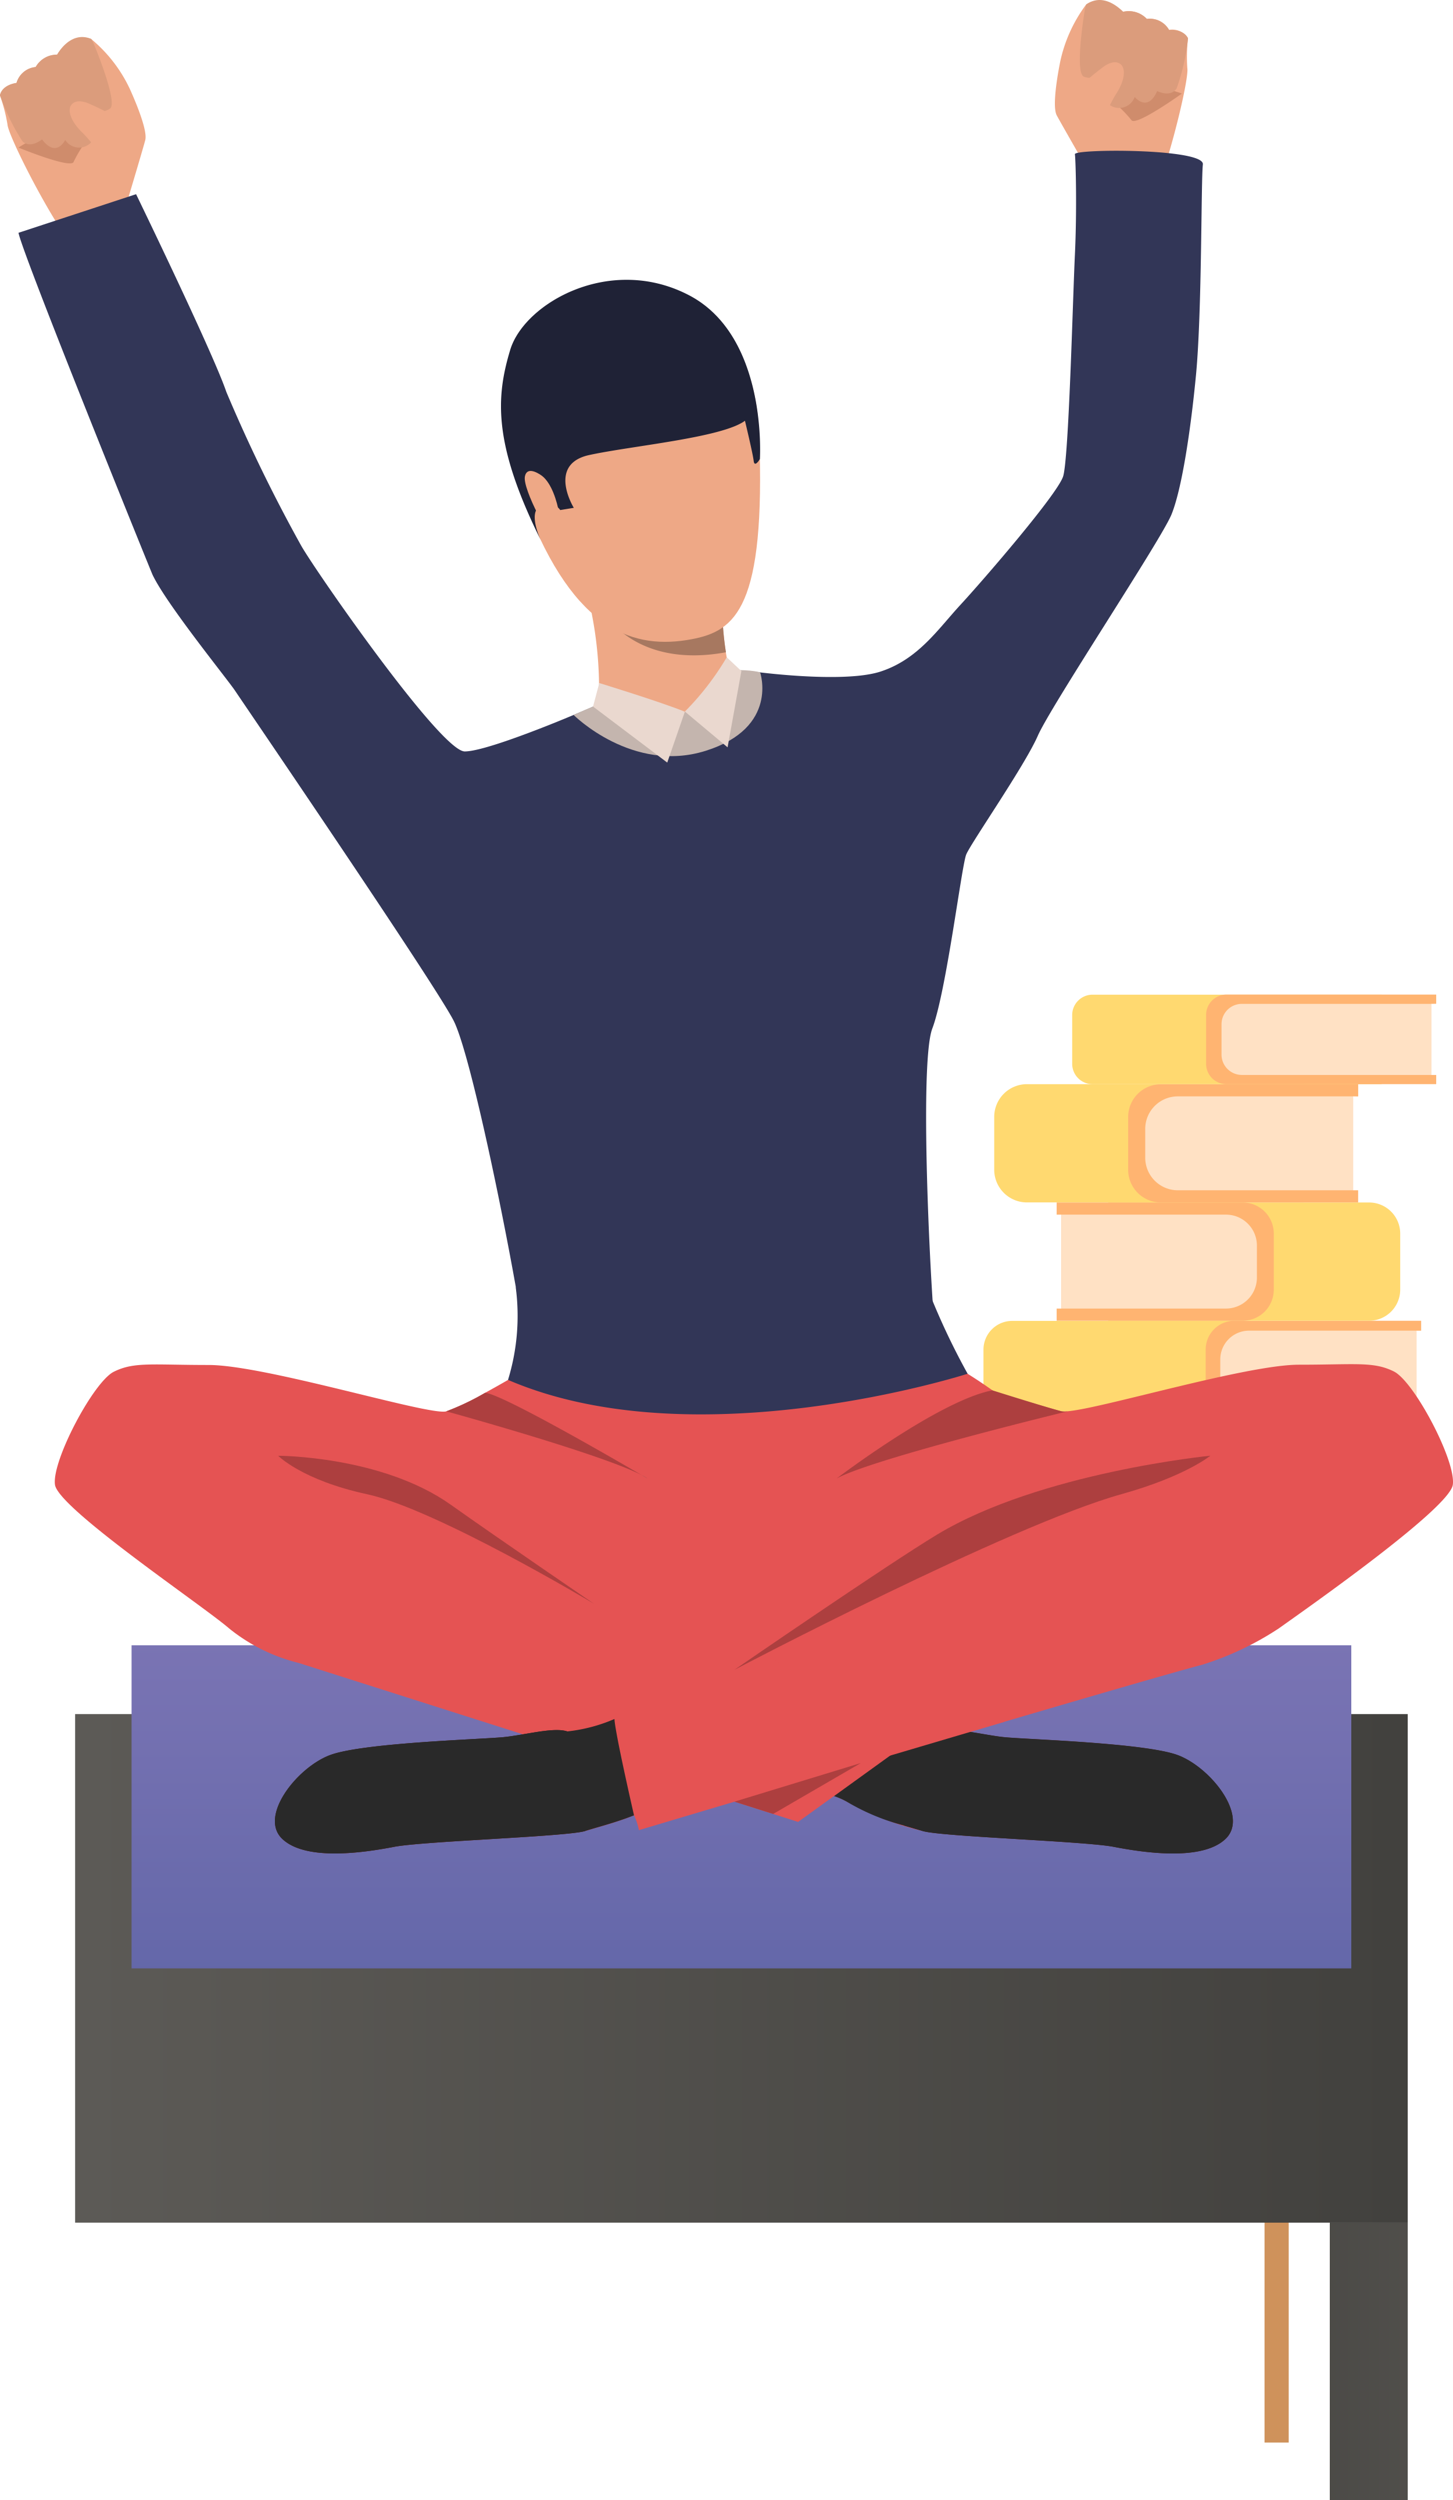 <svg id="Слой_1" data-name="Слой 1" xmlns="http://www.w3.org/2000/svg" xmlns:xlink="http://www.w3.org/1999/xlink" width="109.167" height="187.781" viewBox="0 0 109.167 187.781">
  <defs>
    <linearGradient id="linear-gradient" y1="0.5" x2="1" y2="0.5" gradientUnits="objectBoundingBox">
      <stop offset="0" stop-color="#5c5a56"/>
      <stop offset="1" stop-color="#42413e"/>
    </linearGradient>
    <linearGradient id="linear-gradient-2" x1="0.5" y1="2.595" x2="0.5" y2="-0.42" gradientUnits="objectBoundingBox">
      <stop offset="0.01" stop-color="#425499"/>
      <stop offset="1" stop-color="#8379b8"/>
    </linearGradient>
    <linearGradient id="linear-gradient-3" x1="0.5" y1="-3.018" x2="0.5" y2="3.493" xlink:href="#linear-gradient"/>
  </defs>
  <g id="Group_550" data-name="Group 550">
    <rect id="Rectangle_855" data-name="Rectangle 855" width="1.817" height="50.907" transform="translate(95.007 132.547)" fill="#cf925b"/>
    <path id="Path_3030" data-name="Path 3030" d="M1700.59,1531.38h23.561v6.23H1700.59a1.72,1.72,0,0,1-1.72-1.72v-2.8A1.72,1.72,0,0,1,1700.59,1531.38Z" transform="translate(-1623.408 -1424.94)" fill="#ffd970"/>
    <path id="Path_3031" data-name="Path 3031" d="M1760.251,1531.985v4.946h.413v.642H1743.59a1.72,1.72,0,0,1-1.72-1.72v-2.8a1.72,1.72,0,0,1,1.72-1.72h17.073v.642Z" transform="translate(-1655.45 -1424.902)" fill="#ffb471"/>
    <path id="Path_3032" data-name="Path 3032" d="M1748.51,1533.9h15.415v4.946h-15.4a1.72,1.72,0,0,1-1.72-1.72v-1.509A1.72,1.72,0,0,1,1748.51,1533.9Z" transform="translate(-1659.124 -1426.818)" fill="#ffe1c4"/>
    <path id="Path_3033" data-name="Path 3033" d="M1694.861,1503h25.794v7.245h-25.794a2.161,2.161,0,0,1-2.161-2.161v-2.925A2.161,2.161,0,0,1,1694.861,1503Z" transform="translate(-1618.81 -1403.792)" fill="#ffd970"/>
    <path id="Path_3034" data-name="Path 3034" d="M1774.052,1503.7v5.754h.357v.747h-14.028a2.161,2.161,0,0,1-2.161-2.161v-2.925a2.161,2.161,0,0,1,2.161-2.161h14.028v.747Z" transform="translate(-1667.634 -1403.755)" fill="#ffb471"/>
    <path id="Path_3035" data-name="Path 3035" d="M1764.681,1505.88h12.586v5.754h-12.586a2.161,2.161,0,0,1-2.161-2.161v-1.432A2.161,2.161,0,0,1,1764.681,1505.88Z" transform="translate(-1670.838 -1405.938)" fill="#ffe1c4"/>
    <path id="Path_3036" data-name="Path 3036" d="M2.337,0h19.6V8.881H2.337A2.337,2.337,0,0,1,0,6.544V2.337A2.337,2.337,0,0,1,2.337,0Z" transform="translate(105.201 99.196) rotate(180)" fill="#ffd970"/>
    <path id="Path_3037" data-name="Path 3037" d="M1714.639,1469.012v7.054h-.359v.915h13.977a2.337,2.337,0,0,0,2.337-2.337v-4.207a2.337,2.337,0,0,0-2.337-2.337H1714.28v.915Z" transform="translate(-1634.891 -1377.785)" fill="#ffb471"/>
    <path id="Path_3038" data-name="Path 3038" d="M2.324,0H14.683V7.054H2.324A2.324,2.324,0,0,1,0,4.73V2.324A2.324,2.324,0,0,1,2.324,0Z" transform="translate(94.434 98.281) rotate(180)" fill="#ffe1c4"/>
    <path id="Path_3039" data-name="Path 3039" d="M1698.327,1433.23h20.786v8.881h-20.786a2.457,2.457,0,0,1-2.457-2.457v-3.965a2.456,2.456,0,0,1,2.457-2.459Z" transform="translate(-1621.172 -1351.801)" fill="#ffd970"/>
    <path id="Path_3040" data-name="Path 3040" d="M1752.26,1434.152v7.054h.38v.915h-14.823a2.457,2.457,0,0,1-2.457-2.457V1435.7a2.459,2.459,0,0,1,2.457-2.456h14.826v.915Z" transform="translate(-1650.599 -1351.808)" fill="#ffb471"/>
    <path id="Path_3041" data-name="Path 3041" d="M1742.839,1436.82h13.167v7.054h-13.167a2.449,2.449,0,0,1-2.449-2.449v-2.158a2.446,2.446,0,0,1,2.449-2.446Z" transform="translate(-1654.347 -1354.476)" fill="#ffe1c4"/>
    <path id="Path_3042" data-name="Path 3042" d="M1720.389,1406.85h21.719v6.722h-21.719a1.529,1.529,0,0,1-1.529-1.529v-3.67A1.529,1.529,0,0,1,1720.389,1406.85Z" transform="translate(-1638.304 -1332.143)" fill="#ffd970"/>
    <path id="Path_3043" data-name="Path 3043" d="M1775.248,1407.518v5.339h.38v.691h-15.759a1.529,1.529,0,0,1-1.529-1.529v-3.67a1.529,1.529,0,0,1,1.529-1.529h15.759v.691Z" transform="translate(-1667.723 -1332.121)" fill="#ffb471"/>
    <path id="Path_3044" data-name="Path 3044" d="M1764.419,1409.56h14.219v5.339h-14.219a1.529,1.529,0,0,1-1.529-1.529v-2.293A1.529,1.529,0,0,1,1764.419,1409.56Z" transform="translate(-1671.114 -1334.163)" fill="#ffe1c4"/>
    <rect id="Rectangle_860" data-name="Rectangle 860" width="100.122" height="38.196" transform="translate(5.644 128.74)" fill="url(#linear-gradient)"/>
    <rect id="Rectangle_861" data-name="Rectangle 861" width="91.641" height="24.267" transform="translate(9.885 123.572)" fill="url(#linear-gradient-2)"/>
    <rect id="Rectangle_862" data-name="Rectangle 862" width="20.842" height="5.856" transform="translate(105.766 166.936) rotate(90)" fill="url(#linear-gradient-3)"/>
    <rect id="Rectangle_863" data-name="Rectangle 863" width="20.842" height="5.856" transform="translate(11.498 166.939) rotate(90)" fill="url(#linear-gradient-3)"/>
    <path id="Path_3062" data-name="Path 3062" d="M1190.082,1048.362s-1.909-3.326-2.184-3.843-.11-2.143.255-4a11.013,11.013,0,0,1,1.962-4.332,1.6,1.6,0,0,1,1.361-.217,3.168,3.168,0,0,1,1.409.764,1.935,1.935,0,0,1,1.784.535,1.677,1.677,0,0,1,1.672.831,1.405,1.405,0,0,1,1.42.622,12.61,12.61,0,0,0-.051,2.253c.115.622-.831,4.819-1.878,7.963C1195.818,1048.961,1194.193,1050.771,1190.082,1048.362Z" transform="translate(-1108.504 -1035.857)" fill="#eea886"/>
    <path id="Path_3063" data-name="Path 3063" d="M1203.23,1061.742a9.608,9.608,0,0,1,1.8,1.707c.273.545,3.8-1.985,3.8-1.985S1204.7,1059.912,1203.23,1061.742Z" transform="translate(-1120.031 -1054.437)" fill="#cf8c6c"/>
    <path id="Path_3064" data-name="Path 3064" d="M1195.469,1036.515s-.782,4.714-.038,4.933a1.216,1.216,0,0,0,1.152-.15l.558,2.087a1.242,1.242,0,0,0,2.092-.42s.961,1.208,1.687-.441c0,0,.989.51,1.46-.191a16,16,0,0,0,.856-3.764s-.209-.68-1.419-.622a1.649,1.649,0,0,0-1.672-.831,1.814,1.814,0,0,0-1.784-.535s-1.371-1.567-2.767-.555A3.72,3.72,0,0,0,1195.469,1036.515Z" transform="translate(-1113.98 -1035.685)" fill="#db9c7c"/>
    <path id="Path_3065" data-name="Path 3065" d="M1188.33,1057.857a16.231,16.231,0,0,1,3.652-3.6c.385-.219.8-.362,1.144-.087s.4,1.126-.395,2.311a12.1,12.1,0,0,0-1.274,3.076S1190.3,1060.53,1188.33,1057.857Z" transform="translate(-1108.928 -1049.344)" fill="#eea886"/>
    <path id="Path_3066" data-name="Path 3066" d="M886.411,1058.732s1.1-3.675,1.244-4.243-.385-2.112-1.154-3.822a10.825,10.825,0,0,0-2.9-3.754,1.65,1.65,0,0,0-1.374.1,3.167,3.167,0,0,0-1.2,1.075,1.917,1.917,0,0,0-1.613.93,1.68,1.68,0,0,0-1.437,1.193s-1.042.079-1.241.93a12.586,12.586,0,0,1,.566,2.181c.031.632,1.914,4.5,3.654,7.321C880.965,1060.633,882.963,1062.019,886.411,1058.732Z" transform="translate(-876.74 -1043.974)" fill="#eea886"/>
    <path id="Path_3067" data-name="Path 3067" d="M887.695,1073.87a9.452,9.452,0,0,0-1.363,2.074c-.135.591-4.151-1.06-4.151-1.06S885.85,1072.425,887.695,1073.87Z" transform="translate(-880.794 -1063.8)" fill="#cf8c6c"/>
    <path id="Path_3068" data-name="Path 3068" d="M883.819,1047.188s1.842,4.408,1.17,4.793a1.215,1.215,0,0,1-1.154.117l-.064,2.159a1.241,1.241,0,0,1-2.133.069s-.657,1.394-1.743-.043c0,0-.844.726-1.465.15a15.833,15.833,0,0,1-1.689-3.463s.048-.711,1.241-.93a1.649,1.649,0,0,1,1.437-1.193,1.815,1.815,0,0,1,1.613-.93s.976-1.84,2.566-1.177C883.6,1046.744,883.743,1047,883.819,1047.188Z" transform="translate(-876.74 -1043.815)" fill="#db9c7c"/>
    <path id="Path_3069" data-name="Path 3069" d="M902.921,1068.311a16.252,16.252,0,0,0-4.38-2.67c-.423-.125-.859-.171-1.134.178s-.125,1.188.912,2.158a12.027,12.027,0,0,1,1.937,2.7S901.616,1071.366,902.921,1068.311Z" transform="translate(-892.05 -1057.938)" fill="#eea886"/>
    <path id="Path_3070" data-name="Path 3070" d="M1061.249,1212.127s-10.672,7.306-10.147,2.844a29.2,29.2,0,0,0-.622-9.09s10.6-4.6,10.114-1.274a13.577,13.577,0,0,0-.107,2.388,23.111,23.111,0,0,0,.255,2.666C1060.971,1211.094,1061.249,1212.127,1061.249,1212.127Z" transform="translate(-1006.206 -1160.66)" fill="#eea886"/>
    <path id="Path_3071" data-name="Path 3071" d="M882.19,1086.275l8.835-2.9s5.807,11.962,6.781,14.851a118.593,118.593,0,0,0,5.606,11.516c.989,1.784,10.5,15.486,12.306,15.486,1.124,0,4.268-1.154,6.809-2.176,1.529-.619,2.854-1.19,3.374-1.43,1.379-.637,8.893-2.663,11.508-2.393,0,0,.622.084,1.567.178,2.161.211,6.014.461,7.981-.178,2.829-.92,4.314-3.183,6.011-5.02s7.283-8.3,7.708-9.64.724-13.276.884-16.645c.163-3.415.061-7.135,0-7.551s9.755-.446,9.615.765-.064,10.991-.51,15.746c-.4,4.212-1.07,8.636-1.848,10.547s-9.052,14.357-10.043,16.62-5.03,8.063-5.379,8.919-1.5,10.313-2.548,13.07-.054,21.581.372,24.624a26.14,26.14,0,0,0,1.656,5.9,283.792,283.792,0,0,1-33.428,4.918s1.083-7.971.872-11.014-3.9-22.083-5.453-25.052-15.84-23.9-16.406-24.751-5.193-6.549-6.205-8.723C892.23,1111.918,882.521,1087.982,882.19,1086.275Z" transform="translate(-880.801 -1068.79)" fill="#323657"/>
    <path id="Path_3072" data-name="Path 3072" d="M1064.995,1220.135c-6.417,1.185-8.815-2.548-8.815-2.548,4.169,2.821,8.506-.087,8.552-.117A23.06,23.06,0,0,0,1064.995,1220.135Z" transform="translate(-1010.454 -1171.146)" fill="#a77860"/>
    <path id="Path_3073" data-name="Path 3073" d="M1046.31,1439.787c-.255,1.784-10.975,9.291-13.085,10.792a22.765,22.765,0,0,1-5.729,2.719h0c-5.82,1.529-42.337,12.428-42.337,12.428a4.612,4.612,0,0,0-.362-1.111c-1.363.543-2.765.895-3.657,1.175-1.361.426-12.15.765-14.36,1.19s-6.625,1.1-8.409-.594,1.1-5.351,3.568-6.289,11.467-1.19,13.085-1.358,3.738-.764,4.758-.426a12.214,12.214,0,0,0,3.545-.933c-.043-.663-.056-1.078-.056-1.078l9.589-2.765-1.784-16.977s4.172-15.72,20.84-3.728c0,0,3.718,1.093,4.992,1.435a1.4,1.4,0,0,0,.426,0c2.548-.191,13.468-3.5,17.417-3.5,4.248,0,5.606-.255,7.135.51S1046.565,1438,1046.31,1439.787Z" transform="translate(-937.157 -1328.268)" fill="#e55353"/>
    <path id="Path_3074" data-name="Path 3074" d="M980.861,1467.617c-1.784,1.7-6.2,1.019-8.409.594s-13-.764-14.359-1.19a22.134,22.134,0,0,1-5.693-2.209,5.748,5.748,0,0,0-.953-.418h0l-2.7,1.947L911.221,1454.4A13.447,13.447,0,0,1,906,1451.81c-1.955-1.7-12.831-9.008-13.085-10.792s2.887-7.721,4.416-8.486,2.89-.51,7.135-.51,16.564,3.822,17.838,3.484a18.472,18.472,0,0,0,2.915-1.386c1.363-.744,2.635-1.5,2.635-1.5,18.251-8.154,20.279,5.183,20.279,5.183l-1.081,16.457s1.529.764,3.5,1.695l9.046,2.548-1.185.854a2.328,2.328,0,0,0,1.019.191c1.019-.339,3.145.255,4.758.426s10.621.426,13.085,1.358S982.645,1465.915,980.861,1467.617Z" transform="translate(-888.784 -1329.502)" fill="#e55353"/>
    <path id="Path_3075" data-name="Path 3075" d="M1011.245,1446.19c1.259.089,9.762,5.012,11.781,6.192-3.058-1.6-14.7-4.8-14.7-4.8A19.455,19.455,0,0,0,1011.245,1446.19Z" transform="translate(-974.797 -1341.582)" fill="#ad3f3f"/>
    <path id="Path_3076" data-name="Path 3076" d="M1140.708,1447.052s-14.65,3.555-17.328,5.043c.122-.089,7.719-5.861,11.709-6.626,0,0,3.919,1.236,5.193,1.577a1.413,1.413,0,0,0,.426,0Z" transform="translate(-1060.529 -1341.045)" fill="#ad3f3f"/>
    <path id="Path_3077" data-name="Path 3077" d="M1152.055,1553.536c-1.784,1.7-6.2,1.019-8.409.594s-13-.765-14.359-1.19c-.39-.122-.879-.255-1.422-.418h0a16.465,16.465,0,0,1-4.271-1.784,5.746,5.746,0,0,0-.953-.418l6.791-4.9.194-.14a2.327,2.327,0,0,0,1.019.191c1.019-.339,3.145.255,4.758.426s10.621.426,13.085,1.358S1153.838,1551.834,1152.055,1553.536Z" transform="translate(-1059.978 -1415.421)" fill="#292929"/>
    <path id="Path_3078" data-name="Path 3078" d="M1167.331,1553.514c-1.784,1.7-6.2,1.019-8.409.594s-13-.765-14.36-1.19c-.39-.122-.879-.255-1.422-.418h0a7.177,7.177,0,0,0,1.567-7.11l.194-.14a2.326,2.326,0,0,0,1.019.191c1.019-.339,3.145.255,4.758.426s10.621.426,13.085,1.358S1169.115,1551.812,1167.331,1553.514Z" transform="translate(-1075.254 -1415.399)" fill="#292929"/>
    <path id="Path_3079" data-name="Path 3079" d="M1034.012,1460.91c.02.046.015.079-.013.1C1033.829,1461.137,1033.857,1461.083,1034.012,1460.91Z" transform="translate(-993.839 -1352.551)" fill="#e55353"/>
    <path id="Path_3080" data-name="Path 3080" d="M982.495,1475.871s-11.867-7.112-17.05-8.231c-4.9-1.057-6.684-2.89-6.684-2.89s7.79,0,12.973,3.682C975.25,1470.929,982.495,1475.871,982.495,1475.871Z" transform="translate(-937.859 -1355.412)" fill="#ad3f3f"/>
    <path id="Path_3081" data-name="Path 3081" d="M1093.27,1480.82s20.641-10.838,29.071-13.19c4.826-1.345,6.684-2.89,6.684-2.89s-12.762,1.246-20.521,5.92C1104.8,1472.889,1093.27,1480.82,1093.27,1480.82Z" transform="translate(-1038.092 -1355.405)" fill="#ad3f3f"/>
    <path id="Path_3082" data-name="Path 3082" d="M984.777,1549.574c-1.363.543-2.765.894-3.657,1.175-1.361.425-12.15.764-14.36,1.19s-6.626,1.1-8.409-.594,1.1-5.351,3.568-6.289,11.467-1.19,13.085-1.358,3.738-.765,4.758-.426a12.216,12.216,0,0,0,3.545-.933C983.36,1543.418,984.777,1549.574,984.777,1549.574Z" transform="translate(-937.142 -1413.23)" fill="#292929"/>
    <path id="Path_3083" data-name="Path 3083" d="M1093.27,1545.559l20.292-6-4.014-1.226S1093.334,1544.209,1093.27,1545.559Z" transform="translate(-1038.092 -1410.242)" fill="#e55353"/>
    <path id="Path_3084" data-name="Path 3084" d="M1093.27,1558.235l9.495-2.9-6.585,3.823Z" transform="translate(-1038.092 -1422.917)" fill="#ad3f3f"/>
    <path id="Path_3085" data-name="Path 3085" d="M1066.418,1470.725l-.428-.255A4.125,4.125,0,0,1,1066.418,1470.725Z" transform="translate(-1017.764 -1359.675)" fill="#525252"/>
    <path id="Path_3086" data-name="Path 3086" d="M981.12,1553.177c-1.361.426-12.15.765-14.36,1.19s-6.625,1.1-8.409-.594,1.1-5.351,3.568-6.289,11.467-1.19,13.085-1.358,3.738-.765,4.758-.426A5.6,5.6,0,0,0,981.12,1553.177Z" transform="translate(-937.142 -1415.658)" fill="#292929"/>
    <path id="Path_3087" data-name="Path 3087" d="M1034.663,1126.988s10.287-3.631,10.764,9.09c.484,12.907-1.753,14.683-5.1,15.3-4.2.782-8.774-.477-12.436-10.083C1024.4,1132.145,1028.185,1127.744,1034.663,1126.988Z" transform="translate(-988.386 -1103.364)" fill="#eea886"/>
    <path id="Path_3088" data-name="Path 3088" d="M1027.423,1137.654s-.915-1.949-.082-2.467a1.111,1.111,0,0,1,1.567.255l1.019-.168s-2.023-3.272,1.159-3.965,9.984-1.3,11.7-2.574c0,0,.591,2.454.655,3.01s.466-.133.466-.133.612-9.2-5.316-12.3-12.385.591-13.442,4.1S1023.832,1130.4,1027.423,1137.654Z" transform="translate(-986.816 -1097.133)" fill="#1f2236"/>
    <path id="Path_3089" data-name="Path 3089" d="M1032.768,1174.877s-1.134-.892-1.307.043,1.924,4.9,2.467,4.928S1034.113,1175.953,1032.768,1174.877Z" transform="translate(-992.026 -1139.121)" fill="#eea886"/>
    <path id="Path_3090" data-name="Path 3090" d="M1045.85,1236.555s4.426,4.431,9.938,2.691,4.077-5.889,4.077-5.889S1055.911,1232.081,1045.85,1236.555Z" transform="translate(-1002.756 -1182.859)" fill="#c4b5ae"/>
    <path id="Path_3091" data-name="Path 3091" d="M1053.43,1231.329l6.187,2.775.242-.624.558.438,2.589-4.518Z" transform="translate(-1008.404 -1180.036)" fill="#eea886"/>
    <path id="Path_3092" data-name="Path 3092" d="M1052.059,1237s4.587,1.407,6.429,2.153l-1.323,3.822-5.576-4.21Z" transform="translate(-1007.033 -1185.699)" fill="#ead8cf"/>
    <path id="Path_3093" data-name="Path 3093" d="M1078.67,1233.487a20.638,20.638,0,0,0,3.145-4.077l1.1,1.035-1.037,5.729Z" transform="translate(-1027.213 -1180.044)" fill="#ead8cf"/>
    <path id="Path_3094" data-name="Path 3094" d="M1058.394,1412.961a52.832,52.832,0,0,0,2.658,5.532s-20.386,6.549-34.532.461a16.363,16.363,0,0,0,.6-6.8C1026.54,1409.014,1058.394,1412.961,1058.394,1412.961Z" transform="translate(-988.352 -1315.315)" fill="#323657"/>
  </g>
</svg>
